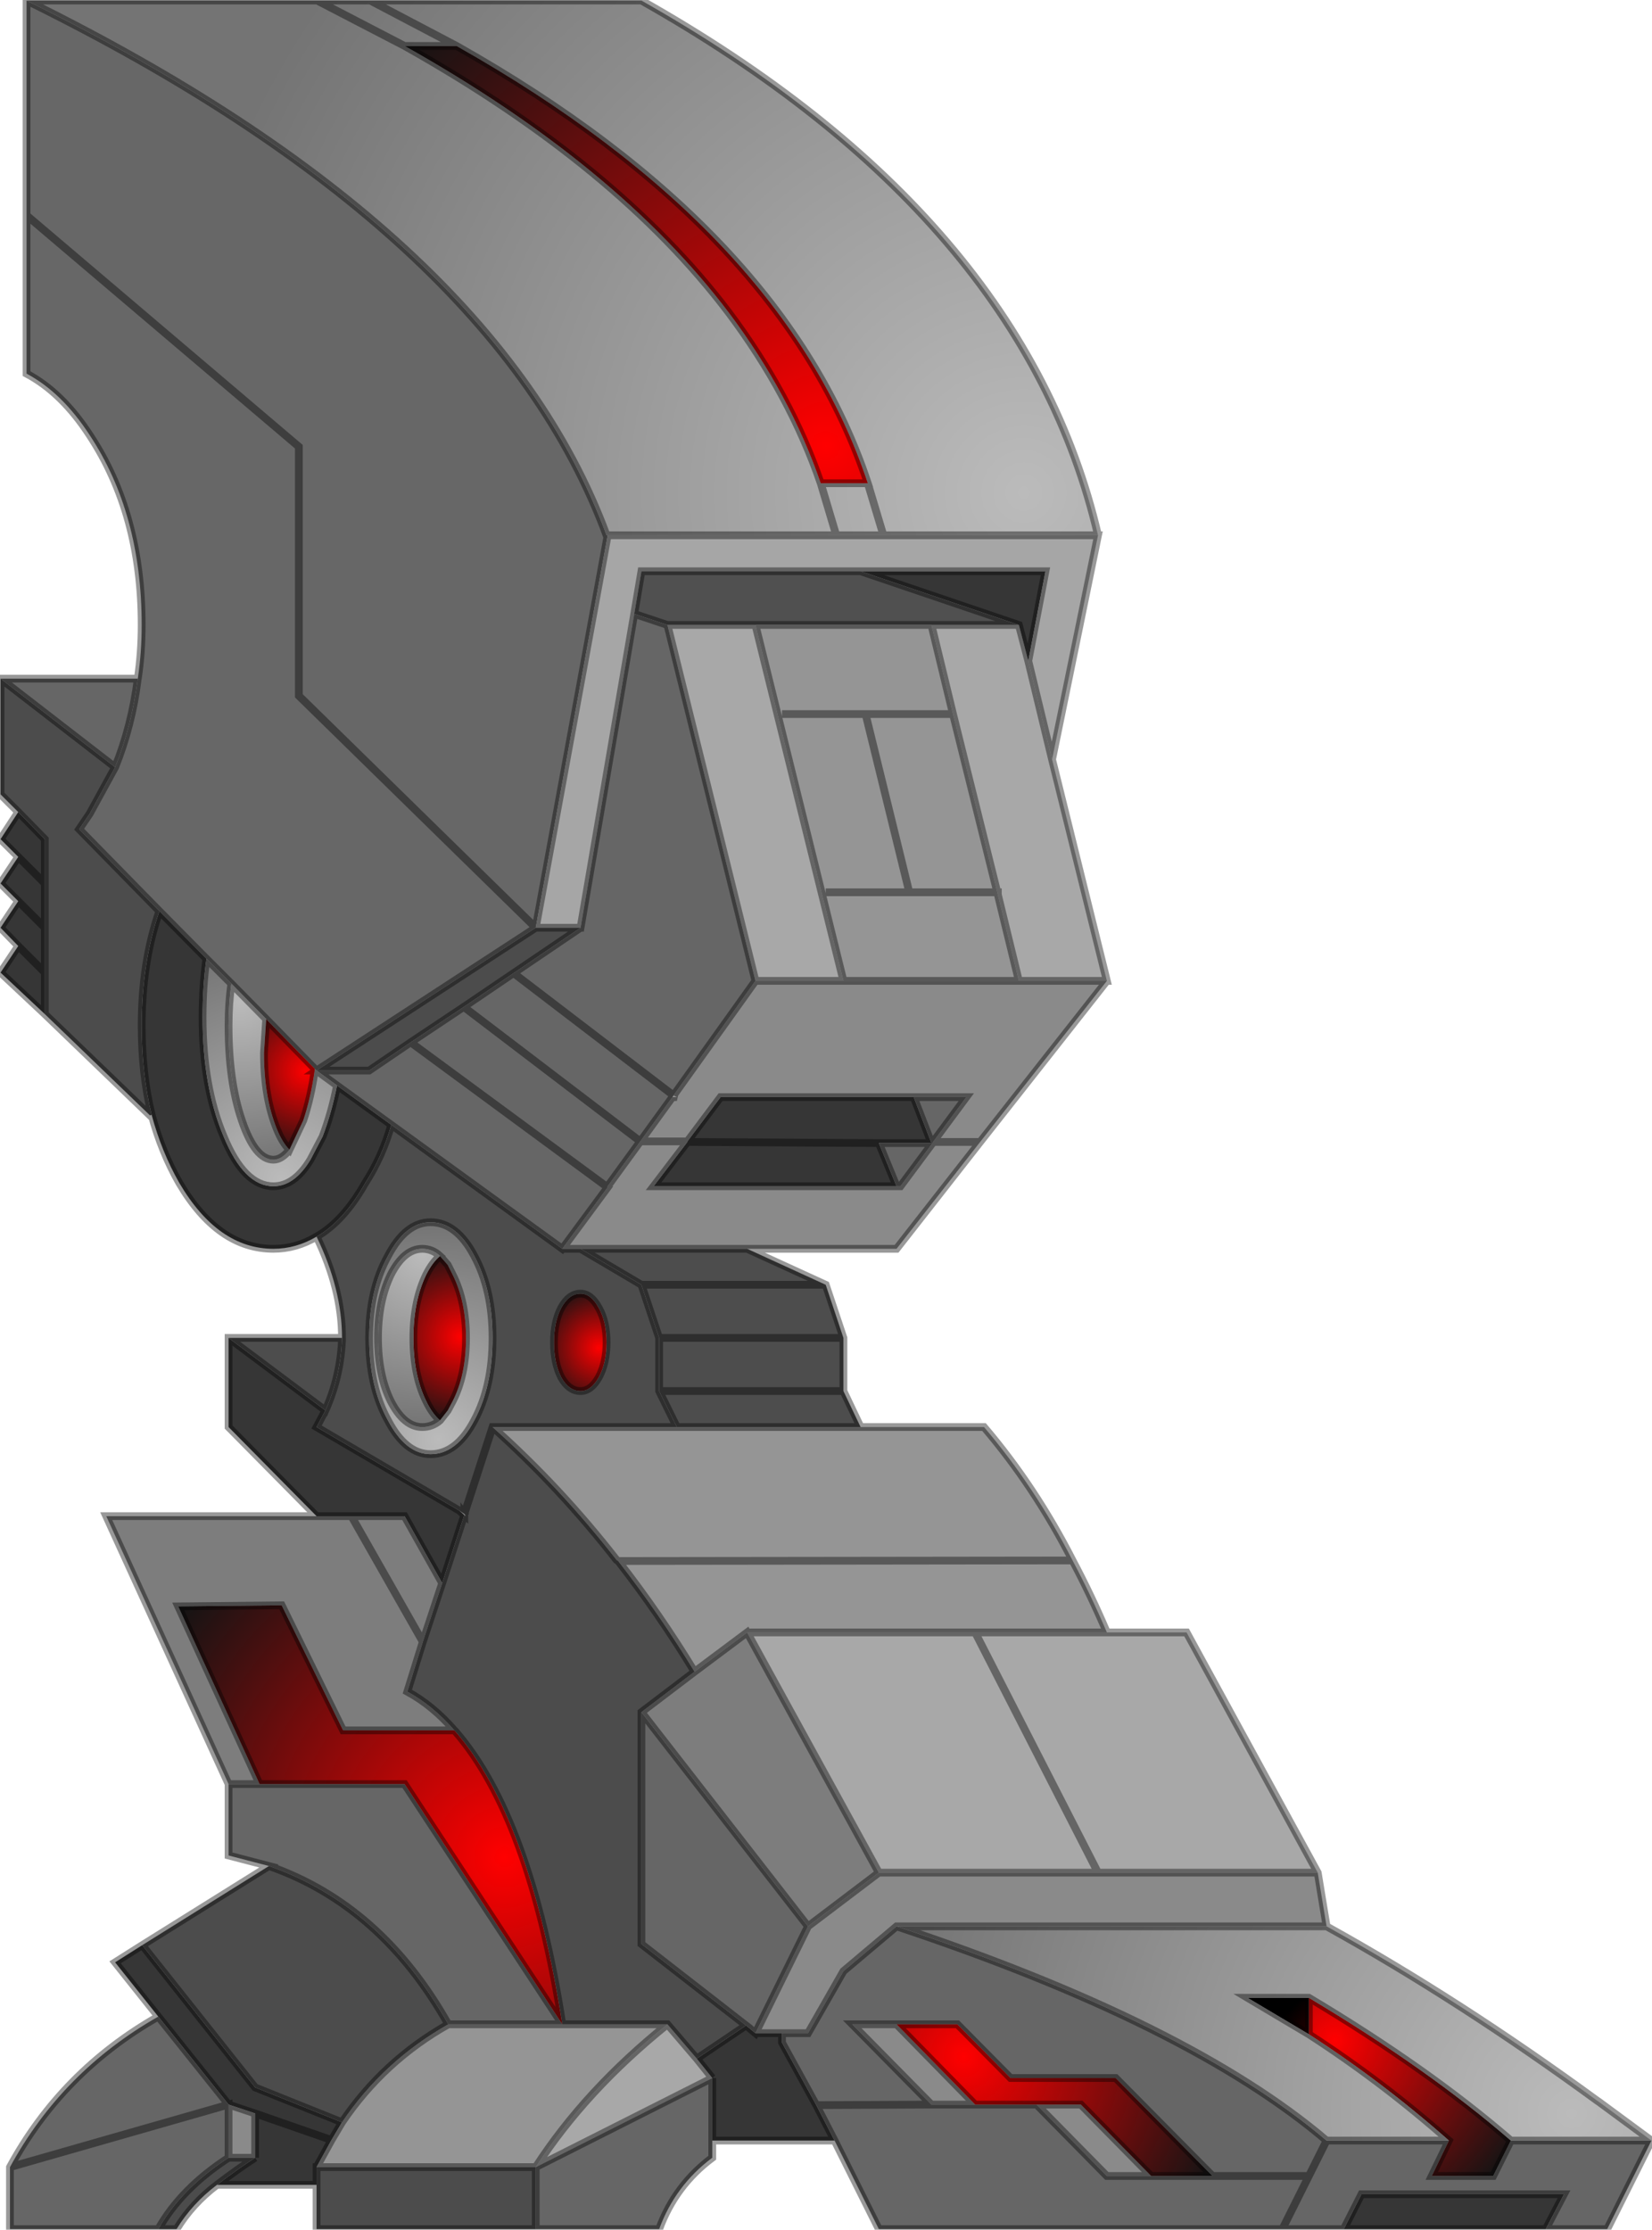 <?xml version="1.0" encoding="UTF-8" standalone="no"?>
<svg xmlns:xlink="http://www.w3.org/1999/xlink" height="201.4px" width="149.25px" xmlns="http://www.w3.org/2000/svg">
  <g transform="matrix(1.0, 0.0, 0.0, 1.0, 0.05, 0.05)">
    <path d="M86.05 64.45 L84.1 56.4 92.0 56.4 92.85 59.65 95.0 68.55 99.95 88.55 92.0 88.55 90.05 80.55 90.45 80.55 90.05 80.55 86.05 64.45 M68.2 56.4 L76.15 88.55 68.2 88.55 60.25 56.4 68.2 56.4 M99.95 147.4 L107.15 147.4 119.0 169.1 99.15 169.1 88.05 147.4 99.95 147.4 M60.25 182.8 L62.9 185.9 64.3 187.65 48.35 195.7 Q52.85 188.75 60.25 182.8 M79.35 169.1 L67.45 147.4 88.05 147.4 99.15 169.1 79.35 169.1" fill="#a8a8a8" fill-rule="evenodd" stroke="none"/>
    <path d="M54.85 48.3 L48.35 83.75 26.95 62.8 26.95 40.3 2.35 19.4 26.95 40.3 26.95 62.8 48.35 83.75 28.55 96.65 28.4 96.5 24.0 92.0 20.85 88.8 18.6 86.55 14.35 82.25 7.1 74.85 8.05 73.45 10.35 69.25 Q11.85 65.55 12.4 61.25 12.75 58.9 12.75 56.4 12.75 46.35 8.05 39.25 5.55 35.4 2.35 33.7 L2.35 19.4 2.35 0.0 Q44.6 20.8 54.75 48.3 L54.85 48.3" fill="#676767" fill-rule="evenodd" stroke="none"/>
    <path d="M77.7 51.55 L94.4 51.55 92.85 59.65 92.0 56.4 77.7 51.55 M14.35 82.25 L18.6 86.55 Q18.25 89.0 18.25 91.85 18.25 98.1 20.15 102.6 22.0 107.1 24.65 107.1 26.55 107.1 28.0 104.7 L29.1 102.6 Q29.9 100.5 30.4 98.0 L35.3 101.55 Q34.5 104.4 32.95 106.8 31.0 110.25 28.55 111.65 26.7 112.75 24.65 112.75 19.65 112.75 16.15 106.8 14.55 104.0 13.65 100.65 12.75 96.95 12.75 92.6 12.75 86.9 14.35 82.25 M1.6 73.3 L4.0 75.75 4.0 79.75 1.6 77.35 4.0 79.75 4.0 83.75 4.0 87.8 4.0 91.55 0.0 87.8 1.6 85.4 0.0 83.75 1.6 81.35 0.0 79.75 1.6 77.35 0.0 75.75 1.6 73.3 M4.0 87.8 L1.6 85.4 4.0 87.8 M1.6 81.35 L4.0 83.75 1.6 81.35 M139.6 201.3 L121.35 201.3 122.95 198.15 141.25 198.15 139.6 201.3 M75.35 193.3 L64.3 193.3 64.3 187.65 62.9 185.9 67.35 182.9 68.2 183.6 70.6 183.6 70.6 184.45 73.7 190.1 75.35 193.3 M28.55 197.3 L19.55 197.3 Q21.45 195.85 23.0 194.85 L23.0 190.85 20.6 190.05 14.25 182.1 10.35 177.2 12.8 175.65 23.0 188.5 30.85 191.65 29.9 193.25 28.55 195.7 28.55 197.3 M28.55 136.9 L20.6 128.85 20.6 120.8 29.35 127.35 28.55 128.85 41.45 136.4 41.9 136.8 39.9 142.95 36.5 136.9 31.7 136.9 28.55 136.9 M84.1 103.2 L79.35 103.2 80.95 107.1 59.0 107.1 62.05 103.1 62.05 103.05 65.05 99.05 82.5 99.05 84.1 103.2 M79.35 103.2 L62.05 103.1 79.35 103.2 M29.9 193.25 L23.0 190.85 29.9 193.25" fill="#363636" fill-rule="evenodd" stroke="none"/>
    <path d="M92.85 59.65 L94.4 51.55 77.7 51.55 57.9 51.55 57.25 55.4 52.4 83.75 48.35 83.75 54.85 48.3 75.5 48.3 79.7 48.3 99.15 48.3 95.0 68.55 92.85 59.65" fill="#a6a6a6" fill-rule="evenodd" stroke="none"/>
    <path d="M84.1 56.4 L68.2 56.4 60.25 56.4 57.25 55.4 57.9 51.55 77.7 51.55 92.0 56.4 84.1 56.4" fill="#505050" fill-rule="evenodd" stroke="none"/>
    <path d="M84.1 56.4 L86.05 64.45 90.05 80.55 92.0 88.55 76.15 88.55 68.2 56.4 84.1 56.4 M74.55 80.55 L82.1 80.55 90.05 80.55 82.1 80.55 74.55 80.55 M86.05 64.45 L78.15 64.45 70.6 64.45 78.15 64.45 86.05 64.45 M77.7 128.85 L88.85 128.85 Q93.45 134.25 96.85 140.9 98.5 144.0 99.95 147.4 L88.05 147.4 67.45 147.4 62.7 150.95 Q59.5 145.7 55.8 140.95 L55.65 140.85 Q50.55 134.3 44.45 128.85 L61.1 128.85 77.7 128.85 M50.75 182.8 L60.25 182.8 Q52.85 188.75 48.35 195.7 L28.55 195.7 29.9 193.25 30.85 191.65 Q34.6 186.1 40.45 182.8 L50.75 182.8 M96.85 140.9 L55.8 140.95 96.85 140.9 M82.1 80.55 L78.15 64.45 82.1 80.55" fill="#959595" fill-rule="evenodd" stroke="none"/>
    <path d="M76.15 88.55 L92.0 88.55 99.95 88.55 88.5 103.1 80.95 112.75 67.45 112.75 52.4 112.75 50.75 112.75 54.85 107.2 54.85 107.1 57.8 103.05 60.7 99.05 61.1 99.05 60.8 98.9 68.2 88.55 76.15 88.55 M119.0 169.1 L119.8 173.95 80.95 173.95 76.15 178.0 72.95 183.6 70.6 183.6 68.2 183.6 72.95 173.95 79.35 169.1 99.15 169.1 119.0 169.1 M80.95 107.1 L81.3 107.1 84.2 103.2 84.25 103.1 88.5 103.1 84.25 103.1 87.25 99.05 82.5 99.05 65.05 99.05 62.05 103.05 62.05 103.1 59.0 107.1 80.95 107.1 M62.05 103.05 L57.8 103.05 62.05 103.05 M20.6 190.05 L23.0 190.85 23.0 194.85 20.6 194.85 20.6 190.05 M84.1 190.05 L76.95 182.8 80.95 182.8 88.05 190.05 84.1 190.05 M103.95 196.5 L99.95 196.5 93.6 190.05 97.6 190.05 103.95 196.5" fill="#8a8a8a" fill-rule="evenodd" stroke="none"/>
    <path d="M52.4 83.75 L57.25 55.4 60.25 56.4 68.2 88.55 60.8 98.9 46.35 87.85 52.4 83.75 M28.55 96.65 L33.3 96.65 37.05 94.1 41.85 90.9 46.35 87.85 60.8 98.9 60.7 99.05 57.8 103.05 54.85 107.1 54.85 107.2 50.75 112.75 35.3 101.55 30.4 98.0 28.55 96.65 M0.0 61.25 L12.4 61.25 Q11.85 65.55 10.35 69.25 L0.0 61.25 M37.05 94.1 L54.85 107.2 37.05 94.1 M149.15 193.3 L145.15 201.3 139.6 201.3 141.25 198.15 122.95 198.15 121.35 201.3 115.8 201.3 79.35 201.3 75.35 193.3 73.7 190.1 70.6 184.45 70.6 183.6 72.95 183.6 76.15 178.0 80.95 173.95 Q107.4 182.75 119.8 193.3 L118.2 196.5 109.5 196.5 118.2 196.5 119.8 193.3 130.85 193.3 129.3 196.5 134.85 196.5 136.45 193.3 149.15 193.3 M64.3 193.3 L64.3 194.85 Q60.95 197.35 59.5 201.3 L48.35 201.3 48.35 195.7 64.3 187.65 64.3 193.3 M14.25 201.3 L0.85 201.3 0.85 195.7 Q5.55 187.05 14.25 182.1 L20.6 190.05 20.6 194.85 Q16.3 197.65 14.25 201.3 M24.25 168.5 L20.6 167.55 20.6 161.1 23.4 161.1 36.5 161.1 50.75 182.8 40.45 182.8 Q34.4 172.05 24.25 168.5 M80.95 107.1 L79.35 103.2 84.1 103.2 84.2 103.2 84.1 103.2 82.5 99.05 87.25 99.05 84.25 103.1 84.2 103.2 81.3 107.1 80.95 107.1 M41.85 90.9 L57.8 103.05 41.85 90.9 M67.35 182.9 L57.9 175.55 57.9 154.6 72.95 173.95 68.2 183.6 67.35 182.9 M0.85 195.7 L20.6 190.05 0.85 195.7 M80.95 182.8 L76.95 182.8 84.1 190.05 73.7 190.1 84.1 190.05 88.05 190.05 93.6 190.05 99.95 196.5 103.95 196.5 109.5 196.5 100.75 187.65 91.25 187.65 86.45 182.8 80.95 182.8 M115.8 201.3 L118.2 196.5 115.8 201.3" fill="#666666" fill-rule="evenodd" stroke="none"/>
    <path d="M67.45 112.75 L74.55 116.0 76.15 120.8 76.15 125.6 77.7 128.85 61.1 128.85 59.5 125.6 59.5 120.8 57.9 116.0 52.4 112.75 67.45 112.75 M20.6 120.8 L30.85 120.8 Q30.75 124.2 29.35 127.35 L20.6 120.8 M76.15 125.6 L59.5 125.6 76.15 125.6 M74.55 116.0 L57.9 116.0 74.55 116.0 M76.15 120.8 L59.5 120.8 76.15 120.8" fill="#4d4d4d" fill-rule="evenodd" stroke="none"/>
    <path d="M20.6 161.1 L9.55 136.9 28.55 136.9 31.7 136.9 36.5 136.9 39.9 142.95 38.15 148.25 36.75 152.75 Q39.05 154.0 41.0 156.25 L30.95 156.25 25.4 144.95 16.05 145.05 23.4 161.1 20.6 161.1 M57.9 154.6 L62.7 150.95 67.45 147.4 79.35 169.1 72.95 173.95 57.9 154.6 M31.7 136.9 L38.15 148.25 31.7 136.9" fill="#7d7d7d" fill-rule="evenodd" stroke="none"/>
    <path d="M48.35 83.75 L52.4 83.75 46.35 87.85 41.85 90.9 37.05 94.1 33.3 96.65 28.55 96.65 48.35 83.75 M1.6 73.3 L0.0 71.7 0.0 61.25 10.35 69.25 8.05 73.45 7.1 74.85 14.35 82.25 Q12.75 86.9 12.75 92.6 12.75 96.95 13.65 100.65 L13.5 100.7 4.0 91.55 4.0 87.8 4.0 83.75 4.0 79.75 4.0 75.75 1.6 73.3 M35.3 101.55 L50.75 112.75 52.4 112.75 57.9 116.0 59.5 120.8 59.5 125.6 61.1 128.85 44.45 128.85 41.9 136.7 44.45 128.85 Q50.55 134.3 55.65 140.85 L55.8 140.95 Q59.5 145.7 62.7 150.95 L57.9 154.6 57.9 175.55 67.35 182.9 62.9 185.9 60.25 182.8 50.75 182.8 Q47.85 164.15 41.1 156.35 L41.0 156.25 Q39.05 154.0 36.75 152.75 L38.15 148.25 39.9 142.95 41.9 136.8 42.05 136.9 41.9 136.7 41.45 136.4 28.55 128.85 29.35 127.35 Q30.75 124.2 30.85 120.8 30.85 116.4 28.55 111.65 31.0 110.25 32.95 106.8 34.5 104.4 35.3 101.55 M48.35 201.3 L28.55 201.3 28.55 197.3 28.55 195.7 48.35 195.7 48.35 201.3 M19.55 197.3 Q17.3 199.0 15.9 201.3 L14.25 201.3 Q16.3 197.65 20.6 194.85 L23.0 194.85 Q21.45 195.85 19.55 197.3 M12.8 175.65 L24.25 168.5 Q34.4 172.05 40.45 182.8 34.6 186.1 30.85 191.65 L23.0 188.5 12.8 175.65 M42.8 113.4 Q41.2 110.35 38.85 110.35 36.6 110.35 35.0 113.4 33.3 116.45 33.3 120.8 33.3 125.2 35.0 128.25 36.6 131.3 38.85 131.3 41.2 131.3 42.8 128.25 44.45 125.2 44.45 120.8 44.45 116.45 42.8 113.4 M52.4 116.8 Q51.35 116.8 50.65 118.1 50.0 119.35 50.0 121.2 50.0 123.05 50.65 124.35 51.35 125.6 52.4 125.6 53.35 125.6 54.05 124.35 54.75 123.05 54.75 121.2 54.75 119.35 54.05 118.1 53.35 116.8 52.4 116.8" fill="#4c4c4c" fill-rule="evenodd" stroke="none"/>
    <path d="M99.15 48.3 L79.7 48.3 75.5 48.3 54.85 48.3 54.75 48.3 Q44.6 20.8 2.35 0.0 L28.6 0.0 36.5 4.1 28.6 0.0 33.4 0.0 57.9 0.0 Q92.45 19.5 99.15 48.3 M36.5 4.1 Q55.75 14.9 65.8 28.2 71.35 35.6 74.1 43.6 L78.35 43.6 Q70.8 20.8 41.2 4.1 L36.5 4.1 M79.7 48.3 L79.7 48.1 78.35 43.6 79.7 48.1 79.7 48.3 M75.5 48.3 L74.1 43.6 75.5 48.3 M41.2 4.1 L33.4 0.0 41.2 4.1" fill="url(#gradient0)" fill-rule="evenodd" stroke="none"/>
    <path d="M36.5 4.1 L41.2 4.1 Q70.8 20.8 78.35 43.6 L74.1 43.6 Q71.35 35.6 65.8 28.2 55.75 14.9 36.5 4.1" fill="url(#gradient1)" fill-rule="evenodd" stroke="none"/>
    <path d="M18.6 86.55 L20.85 88.8 Q20.6 90.6 20.6 92.6 20.6 97.65 21.8 101.15 23.0 104.7 24.65 104.7 25.4 104.7 26.1 103.8 L27.35 101.15 Q28.05 99.05 28.4 96.5 L28.55 96.65 30.4 98.0 Q29.9 100.5 29.1 102.6 L28.0 104.7 Q26.55 107.1 24.65 107.1 22.0 107.1 20.15 102.6 18.25 98.1 18.25 91.85 18.25 89.0 18.6 86.55" fill="url(#gradient2)" fill-rule="evenodd" stroke="none"/>
    <path d="M20.85 88.8 L24.0 92.0 23.8 95.05 Q23.8 99.05 24.95 101.9 25.45 103.15 26.1 103.8 25.4 104.7 24.65 104.7 23.0 104.7 21.8 101.15 20.6 97.65 20.6 92.6 20.6 90.6 20.85 88.8" fill="url(#gradient3)" fill-rule="evenodd" stroke="none"/>
    <path d="M24.0 92.0 L28.4 96.5 Q28.05 99.05 27.35 101.15 L26.1 103.8 Q25.45 103.15 24.95 101.9 23.8 99.05 23.8 95.05 L24.0 92.0" fill="url(#gradient4)" fill-rule="evenodd" stroke="none"/>
    <path d="M39.7 128.25 L40.4 127.35 40.85 126.5 Q42.05 124.15 42.05 120.8 42.05 117.5 40.85 115.1 L40.4 114.2 39.7 113.4 Q39.0 112.75 38.1 112.75 36.45 112.75 35.25 115.1 34.1 117.5 34.1 120.8 34.1 124.15 35.25 126.5 36.45 128.85 38.1 128.85 39.0 128.85 39.7 128.25 M42.8 113.4 Q44.45 116.45 44.45 120.8 44.45 125.2 42.8 128.25 41.2 131.3 38.85 131.3 36.6 131.3 35.0 128.25 33.3 125.2 33.3 120.8 33.3 116.45 35.0 113.4 36.6 110.35 38.85 110.35 41.2 110.35 42.8 113.4" fill="url(#gradient5)" fill-rule="evenodd" stroke="none"/>
    <path d="M39.7 113.4 L40.4 114.2 40.85 115.1 Q42.05 117.5 42.05 120.8 42.05 124.15 40.85 126.5 L40.4 127.35 39.7 128.25 Q39.0 127.65 38.45 126.5 37.3 124.15 37.3 120.8 37.3 117.5 38.45 115.1 39.0 114.0 39.7 113.4" fill="url(#gradient6)" fill-rule="evenodd" stroke="none"/>
    <path d="M52.4 116.8 Q53.35 116.8 54.05 118.1 54.75 119.35 54.75 121.2 54.75 123.05 54.05 124.35 53.35 125.6 52.4 125.6 51.35 125.6 50.65 124.35 50.0 123.05 50.0 121.2 50.0 119.35 50.65 118.1 51.35 116.8 52.4 116.8" fill="url(#gradient7)" fill-rule="evenodd" stroke="none"/>
    <path d="M39.7 128.25 Q39.0 128.85 38.1 128.85 36.45 128.85 35.25 126.5 34.1 124.15 34.1 120.8 34.1 117.5 35.25 115.1 36.45 112.75 38.1 112.75 39.0 112.75 39.7 113.4 39.0 114.0 38.45 115.1 37.3 117.5 37.3 120.8 37.3 124.15 38.45 126.5 39.0 127.65 39.7 128.25" fill="url(#gradient8)" fill-rule="evenodd" stroke="none"/>
    <path d="M41.0 156.25 L41.1 156.35 Q47.85 164.15 50.75 182.8 L36.5 161.1 23.4 161.1 16.05 145.05 25.4 144.95 30.95 156.25 41.0 156.25" fill="url(#gradient9)" fill-rule="evenodd" stroke="none"/>
    <path d="M80.95 182.8 L86.45 182.8 91.25 187.65 100.75 187.65 109.5 196.5 103.95 196.5 97.6 190.05 93.6 190.05 88.05 190.05 80.95 182.8" fill="url(#gradient10)" fill-rule="evenodd" stroke="none"/>
    <path d="M118.2 180.4 Q129.0 186.85 136.45 193.3 L134.85 196.5 129.3 196.5 130.85 193.3 Q124.85 188.0 118.2 183.7 L118.2 180.4" fill="url(#gradient11)" fill-rule="evenodd" stroke="none"/>
    <path d="M118.2 183.7 L112.65 180.4 118.2 180.4 118.2 183.7" fill="url(#gradient12)" fill-rule="evenodd" stroke="none"/>
    <path d="M119.8 173.95 Q131.8 180.6 144.25 189.7 L144.4 189.8 149.15 193.3 136.45 193.3 Q129.0 186.85 118.2 180.4 L112.65 180.4 118.2 183.7 Q124.85 188.0 130.85 193.3 L119.8 193.3 Q107.4 182.75 80.95 173.95 L119.8 173.95" fill="url(#gradient13)" fill-rule="evenodd" stroke="none"/>
    <path d="M86.05 64.45 L84.1 56.4 68.2 56.4 76.15 88.55 92.0 88.55 90.05 80.55 82.1 80.55 74.55 80.55 M92.85 59.65 L94.4 51.55 77.7 51.55 92.0 56.4 92.85 59.65 95.0 68.55 99.15 48.3 79.7 48.3 75.5 48.3 54.85 48.3 48.35 83.75 52.4 83.75 57.25 55.4 57.9 51.55 77.7 51.55 M84.1 56.4 L92.0 56.4 M90.05 80.55 L90.45 80.55 M92.0 88.55 L99.95 88.55 95.0 68.55 M86.05 64.45 L90.05 80.55 M54.85 48.3 L54.75 48.3 Q44.6 20.8 2.35 0.0 L2.35 19.4 26.95 40.3 26.95 62.8 48.35 83.75 28.55 96.65 33.3 96.65 37.05 94.1 41.85 90.9 46.35 87.85 52.4 83.75 M36.5 4.1 Q55.75 14.9 65.8 28.2 71.35 35.6 74.1 43.6 L78.35 43.6 Q70.8 20.8 41.2 4.1 L36.5 4.1 28.6 0.0 2.35 0.0 M74.1 43.6 L75.5 48.3 M78.35 43.6 L79.7 48.1 79.7 48.3 M28.6 0.0 L33.4 0.0 57.9 0.0 Q92.45 19.5 99.15 48.3 M12.4 61.25 Q12.75 58.9 12.75 56.4 12.75 46.35 8.05 39.25 5.55 35.4 2.35 33.7 L2.35 19.4 M1.6 73.3 L0.0 71.7 0.0 61.25 12.4 61.25 Q11.85 65.55 10.35 69.25 L8.05 73.45 7.1 74.85 14.35 82.25 18.6 86.55 20.85 88.8 24.0 92.0 28.4 96.5 28.55 96.65 30.4 98.0 35.3 101.55 50.75 112.75 54.85 107.2 37.05 94.1 M0.0 61.25 L10.35 69.25 M4.0 79.75 L4.0 75.75 1.6 73.3 0.0 75.75 1.6 77.35 4.0 79.75 4.0 83.75 4.0 87.8 4.0 91.55 13.5 100.7 13.65 100.65 Q12.75 96.95 12.75 92.6 12.75 86.9 14.35 82.25 M4.0 91.55 L0.0 87.8 1.6 85.4 0.0 83.75 1.6 81.35 0.0 79.75 1.6 77.35 M4.0 83.75 L1.6 81.35 M1.6 85.4 L4.0 87.8 M18.6 86.55 Q18.25 89.0 18.25 91.85 18.25 98.1 20.15 102.6 22.0 107.1 24.65 107.1 26.55 107.1 28.0 104.7 L29.1 102.6 Q29.9 100.5 30.4 98.0 M24.0 92.0 L23.8 95.05 Q23.8 99.05 24.95 101.9 25.45 103.15 26.1 103.8 L27.35 101.15 Q28.05 99.05 28.4 96.5 M26.1 103.8 Q25.4 104.7 24.65 104.7 23.0 104.7 21.8 101.15 20.6 97.65 20.6 92.6 20.6 90.6 20.85 88.8 M70.6 64.45 L78.15 64.45 86.05 64.45 M60.25 56.4 L57.25 55.4 M68.2 88.55 L76.15 88.55 M60.8 98.9 L68.2 88.55 60.25 56.4 68.2 56.4 M60.8 98.9 L46.35 87.85 M33.4 0.0 L41.2 4.1 M67.45 112.75 L74.55 116.0 76.15 120.8 76.15 125.6 77.7 128.85 88.85 128.85 Q93.45 134.25 96.85 140.9 98.5 144.0 99.95 147.4 L107.15 147.4 119.0 169.1 119.8 173.95 Q131.8 180.6 144.25 189.7 L144.4 189.8 149.15 193.3 145.15 201.3 139.6 201.3 121.35 201.3 115.8 201.3 79.35 201.3 75.35 193.3 64.3 193.3 64.3 194.85 Q60.95 197.35 59.5 201.3 L48.35 201.3 28.55 201.3 28.55 197.3 19.55 197.3 Q17.3 199.0 15.9 201.3 L14.25 201.3 0.85 201.3 0.85 195.7 Q5.55 187.05 14.25 182.1 L10.35 177.2 12.8 175.65 24.25 168.5 20.6 167.55 20.6 161.1 9.55 136.9 28.55 136.9 20.6 128.85 20.6 120.8 30.85 120.8 Q30.85 116.4 28.55 111.65 26.7 112.75 24.65 112.75 19.65 112.75 16.15 106.8 14.55 104.0 13.65 100.65 M84.1 103.2 L79.35 103.2 80.95 107.1 81.3 107.1 84.2 103.2 84.1 103.2 82.5 99.05 65.05 99.05 62.05 103.05 62.05 103.1 79.35 103.2 M67.45 112.75 L80.95 112.75 88.5 103.1 84.25 103.1 84.2 103.2 M54.85 107.2 L54.85 107.1 57.8 103.05 41.85 90.9 M57.8 103.05 L60.7 99.05 60.8 98.9 61.1 99.05 60.7 99.05 M39.7 113.4 L40.4 114.2 40.85 115.1 Q42.05 117.5 42.05 120.8 42.05 124.15 40.85 126.5 L40.4 127.35 39.7 128.25 Q39.0 128.85 38.1 128.85 36.45 128.85 35.25 126.5 34.1 124.15 34.1 120.8 34.1 117.5 35.25 115.1 36.45 112.75 38.1 112.75 39.0 112.75 39.7 113.4 39.0 114.0 38.45 115.1 37.3 117.5 37.3 120.8 37.3 124.15 38.45 126.5 39.0 127.65 39.7 128.25 M42.8 113.4 Q44.45 116.45 44.45 120.8 44.45 125.2 42.8 128.25 41.2 131.3 38.85 131.3 36.6 131.3 35.0 128.25 33.3 125.2 33.3 120.8 33.3 116.45 35.0 113.4 36.6 110.35 38.85 110.35 41.2 110.35 42.8 113.4 M61.1 128.85 L59.5 125.6 59.5 120.8 57.9 116.0 52.4 112.75 50.75 112.75 M52.4 116.8 Q53.35 116.8 54.05 118.1 54.75 119.35 54.75 121.2 54.75 123.05 54.05 124.35 53.35 125.6 52.4 125.6 51.35 125.6 50.65 124.35 50.0 123.05 50.0 121.2 50.0 119.35 50.65 118.1 51.35 116.8 52.4 116.8 M41.45 136.4 L41.9 136.7 44.45 128.85 61.1 128.85 77.7 128.85 M41.45 136.4 L41.9 136.8 41.9 136.7 42.05 136.9 41.9 136.8 39.9 142.95 38.15 148.25 36.75 152.75 Q39.05 154.0 41.0 156.25 L41.1 156.35 Q47.85 164.15 50.75 182.8 L60.25 182.8 62.9 185.9 67.35 182.9 57.9 175.55 57.9 154.6 62.7 150.95 Q59.5 145.7 55.8 140.95 L55.65 140.85 Q50.55 134.3 44.45 128.85 M59.5 125.6 L76.15 125.6 M62.05 103.1 L59.0 107.1 80.95 107.1 M59.5 120.8 L76.15 120.8 M57.9 116.0 L74.55 116.0 M52.4 112.75 L67.45 112.75 M57.8 103.05 L62.05 103.05 M35.3 101.55 Q34.5 104.4 32.95 106.8 31.0 110.25 28.55 111.65 M29.35 127.35 L28.55 128.85 41.45 136.4 M28.55 136.9 L31.7 136.9 36.5 136.9 39.9 142.95 M38.15 148.25 L31.7 136.9 M30.85 120.8 Q30.75 124.2 29.35 127.35 L20.6 120.8 M23.4 161.1 L16.05 145.05 25.4 144.95 30.95 156.25 41.0 156.25 M23.4 161.1 L20.6 161.1 M50.75 182.8 L36.5 161.1 23.4 161.1 M20.6 190.05 L23.0 190.85 29.9 193.25 30.85 191.65 23.0 188.5 12.8 175.65 M23.0 194.85 L20.6 194.85 Q16.3 197.65 14.25 201.3 M28.55 195.7 L29.9 193.25 M20.6 194.85 L20.6 190.05 0.85 195.7 M23.0 194.85 L23.0 190.85 M28.55 197.3 L28.55 195.7 48.35 195.7 Q52.85 188.75 60.25 182.8 M30.85 191.65 Q34.6 186.1 40.45 182.8 34.4 172.05 24.25 168.5 M19.55 197.3 Q21.45 195.85 23.0 194.85 M14.25 182.1 L20.6 190.05 M70.6 183.6 L72.95 183.6 76.15 178.0 80.95 173.95 119.8 173.95 M84.1 190.05 L76.95 182.8 80.95 182.8 86.45 182.8 91.25 187.65 100.75 187.65 109.5 196.5 118.2 196.5 119.8 193.3 Q107.4 182.75 80.95 173.95 M67.35 182.9 L68.2 183.6 72.95 173.95 57.9 154.6 M68.2 183.6 L70.6 183.6 70.6 184.45 73.7 190.1 84.1 190.05 88.05 190.05 80.95 182.8 M64.3 187.65 L62.9 185.9 M64.3 187.65 L64.3 193.3 M73.7 190.1 L75.35 193.3 M48.35 195.7 L64.3 187.65 M72.95 173.95 L79.35 169.1 67.45 147.4 62.7 150.95 M40.45 182.8 L50.75 182.8 M84.25 103.1 L87.25 99.05 82.5 99.05 M67.45 147.4 L88.05 147.4 99.95 147.4 M93.6 190.05 L99.95 196.5 103.95 196.5 97.6 190.05 93.6 190.05 88.05 190.05 M118.2 183.7 L112.65 180.4 118.2 180.4 Q129.0 186.85 136.45 193.3 L149.15 193.3 M103.95 196.5 L109.5 196.5 M118.2 180.4 L118.2 183.7 Q124.85 188.0 130.85 193.3 L129.3 196.5 134.85 196.5 136.45 193.3 M99.15 169.1 L119.0 169.1 M130.85 193.3 L119.8 193.3 M99.15 169.1 L88.05 147.4 M78.15 64.45 L82.1 80.55 M55.8 140.95 L96.85 140.9 M79.35 169.1 L99.15 169.1 M88.5 103.1 L99.95 88.55 M121.35 201.3 L122.95 198.15 141.25 198.15 139.6 201.3 M118.2 196.5 L115.8 201.3 M48.35 195.7 L48.35 201.3" fill="none" stroke="#000000" stroke-width="0.7" stroke-opacity="0.4"/>
  </g>
  <defs>
    <radialGradient cx="0" cy="0" gradientTransform="matrix(0.095, 0.0, 0.0, 0.095, 92.45, 44.45)" gradientUnits="userSpaceOnUse" id="gradient0" r="819.2" spreadMethod="pad">
      <stop offset="0.0" stop-color="#bbbbbb"/>
      <stop offset="1.0" stop-color="#747474"/>
    </radialGradient>
    <radialGradient cx="0" cy="0" gradientTransform="matrix(0.064, 0.0, 0.0, 0.064, 74.55, 40.2)" gradientUnits="userSpaceOnUse" id="gradient1" r="819.2" spreadMethod="pad">
      <stop offset="0.0" stop-color="#ff0000"/>
      <stop offset="1.0" stop-color="#141414"/>
    </radialGradient>
    <radialGradient cx="0" cy="0" gradientTransform="matrix(0.026, 0.0, 0.0, 0.026, 25.35, 106.5)" gradientUnits="userSpaceOnUse" id="gradient2" r="819.2" spreadMethod="pad">
      <stop offset="0.0" stop-color="#bbbbbb"/>
      <stop offset="1.0" stop-color="#747474"/>
    </radialGradient>
    <radialGradient cx="0" cy="0" gradientTransform="matrix(0.018, 0.0, 0.0, 0.018, 21.65, 90.45)" gradientUnits="userSpaceOnUse" id="gradient3" r="819.2" spreadMethod="pad">
      <stop offset="0.0" stop-color="#bbbbbb"/>
      <stop offset="1.0" stop-color="#747474"/>
    </radialGradient>
    <radialGradient cx="0" cy="0" gradientTransform="matrix(0.01, 0.0, 0.0, 0.01, 27.55, 96.7)" gradientUnits="userSpaceOnUse" id="gradient4" r="819.2" spreadMethod="pad">
      <stop offset="0.0" stop-color="#ff0000"/>
      <stop offset="1.0" stop-color="#141414"/>
    </radialGradient>
    <radialGradient cx="0" cy="0" gradientTransform="matrix(0.024, 0.0, 0.0, 0.024, 39.55, 130.0)" gradientUnits="userSpaceOnUse" id="gradient5" r="819.2" spreadMethod="pad">
      <stop offset="0.0" stop-color="#bbbbbb"/>
      <stop offset="1.0" stop-color="#747474"/>
    </radialGradient>
    <radialGradient cx="0" cy="0" gradientTransform="matrix(0.01, 0.0, 0.0, 0.01, 41.55, 120.7)" gradientUnits="userSpaceOnUse" id="gradient6" r="819.2" spreadMethod="pad">
      <stop offset="0.0" stop-color="#ff0000"/>
      <stop offset="1.0" stop-color="#141414"/>
    </radialGradient>
    <radialGradient cx="0" cy="0" gradientTransform="matrix(0.007, 0.0, 0.0, 0.007, 54.05, 121.7)" gradientUnits="userSpaceOnUse" id="gradient7" r="819.2" spreadMethod="pad">
      <stop offset="0.0" stop-color="#ff0000"/>
      <stop offset="1.0" stop-color="#141414"/>
    </radialGradient>
    <radialGradient cx="0" cy="0" gradientTransform="matrix(0.019, 0.0, 0.0, 0.019, 38.15, 113.25)" gradientUnits="userSpaceOnUse" id="gradient8" r="819.2" spreadMethod="pad">
      <stop offset="0.0" stop-color="#bbbbbb"/>
      <stop offset="1.0" stop-color="#747474"/>
    </radialGradient>
    <radialGradient cx="0" cy="0" gradientTransform="matrix(0.045, 0.0, 0.0, 0.045, 45.55, 167.7)" gradientUnits="userSpaceOnUse" id="gradient9" r="819.2" spreadMethod="pad">
      <stop offset="0.0" stop-color="#ff0000"/>
      <stop offset="1.0" stop-color="#141414"/>
    </radialGradient>
    <radialGradient cx="0" cy="0" gradientTransform="matrix(0.03, 0.0, 0.0, 0.03, 87.05, 185.7)" gradientUnits="userSpaceOnUse" id="gradient10" r="819.2" spreadMethod="pad">
      <stop offset="0.0" stop-color="#ff0000"/>
      <stop offset="1.0" stop-color="#141414"/>
    </radialGradient>
    <radialGradient cx="0" cy="0" gradientTransform="matrix(0.023, 0.0, 0.0, 0.023, 120.55, 184.2)" gradientUnits="userSpaceOnUse" id="gradient11" r="819.2" spreadMethod="pad">
      <stop offset="0.0" stop-color="#ff0000"/>
      <stop offset="1.0" stop-color="#141414"/>
    </radialGradient>
    <radialGradient cx="0" cy="0" gradientTransform="matrix(0.025, 0.0, 0.0, 0.025, 131.8, 195.1)" gradientUnits="userSpaceOnUse" id="gradient12" r="819.2" spreadMethod="pad">
      <stop offset="0.0" stop-color="#ff0000"/>
      <stop offset="1.0" stop-color="#000000"/>
    </radialGradient>
    <radialGradient cx="0" cy="0" gradientTransform="matrix(0.077, 0.0, 0.0, 0.077, 141.95, 190.85)" gradientUnits="userSpaceOnUse" id="gradient13" r="819.2" spreadMethod="pad">
      <stop offset="0.0" stop-color="#bbbbbb"/>
      <stop offset="1.0" stop-color="#747474"/>
    </radialGradient>
  </defs>
</svg>
